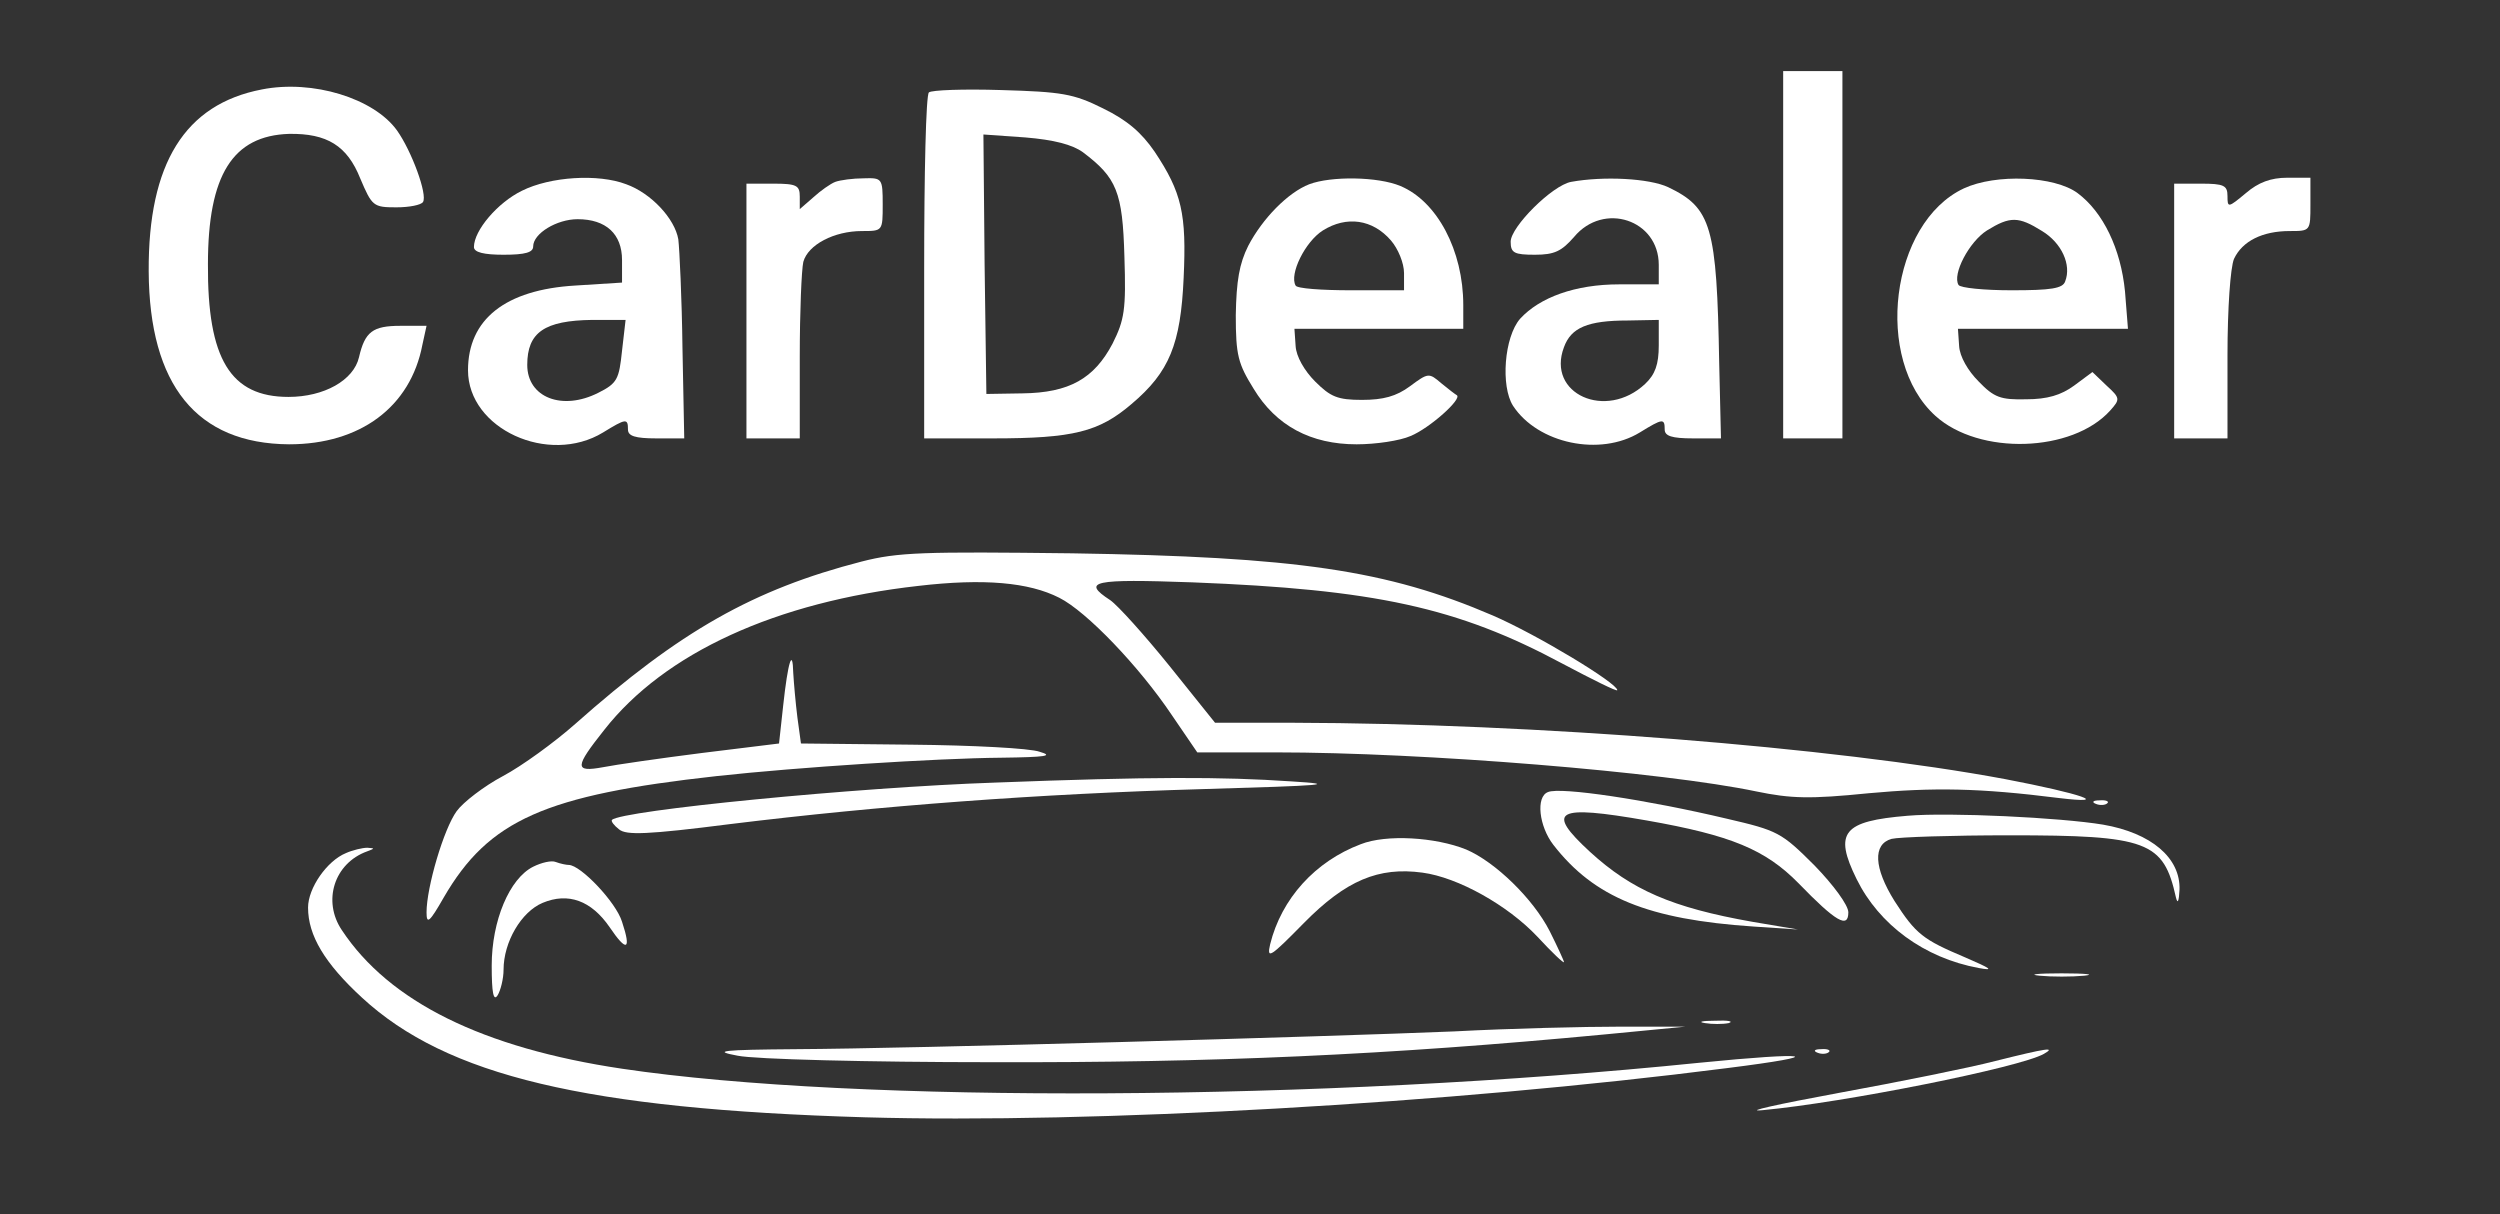 <?xml version="1.0" standalone="no"?>
<!DOCTYPE svg PUBLIC "-//W3C//DTD SVG 20010904//EN"
 "http://www.w3.org/TR/2001/REC-SVG-20010904/DTD/svg10.dtd">
<svg version="1.0" xmlns="http://www.w3.org/2000/svg"
 width="422pt" height="205pt" viewBox="0 0 422 205"
 preserveAspectRatio="xMidYMid meet">

<rect x="0" y="0" width="422" height="205" fill="#333333" stroke="none"/>

<g transform="translate(0,205) scale(0.1,-0.1)"
fill="#fff" stroke="none">
<path d="M3010 1620 l0 -310 50 0 50 0 0 310 0 310 -50 0 -50 0 0 -310z"/>
<path d="M442 1899 c-130 -25 -192 -125 -191 -307 1 -192 81 -291 237 -292
120 0 205 63 225 168 l7 32 -44 0 c-47 0 -60 -10 -70 -53 -9 -39 -59 -67 -119
-67 -98 0 -137 64 -136 224 0 151 42 217 137 220 64 1 98 -20 120 -75 20 -47
22 -49 61 -49 22 0 42 4 45 9 8 12 -19 86 -44 121 -39 54 -142 86 -228 69z"/>
<path d="M1568 1894 c-5 -4 -8 -137 -8 -296 l0 -288 116 0 c136 0 179 11 234
58 64 54 83 101 88 213 5 108 -3 144 -49 213 -22 32 -46 53 -87 73 -50 25 -70
28 -172 31 -63 2 -118 0 -122 -4z m260 -101 c57 -43 67 -67 70 -176 3 -90 0
-107 -20 -147 -31 -59 -73 -83 -152 -84 l-61 -1 -3 219 -2 219 71 -5 c48 -4
79 -12 97 -25z"/>
<path d="M881 1728 c-41 -20 -81 -67 -81 -95 0 -9 17 -13 50 -13 37 0 50 4 50
14 0 22 40 46 75 46 48 0 75 -25 75 -69 l0 -38 -79 -5 c-118 -7 -181 -57 -181
-143 0 -99 136 -161 228 -105 39 24 42 24 42 5 0 -11 12 -15 48 -15 l47 0 -3
153 c-1 83 -5 166 -7 183 -6 35 -46 78 -88 93 -47 18 -128 13 -176 -11z m169
-270 c-5 -48 -8 -55 -40 -71 -61 -31 -120 -8 -120 47 0 55 29 75 110 76 l56 0
-6 -52z"/>
<path d="M1410 1743 c-8 -3 -25 -15 -37 -26 l-23 -20 0 21 c0 19 -5 22 -45 22
l-45 0 0 -215 0 -215 45 0 45 0 0 138 c0 75 3 147 6 160 8 29 52 52 99 52 35
0 35 0 35 45 0 44 -1 45 -32 44 -18 0 -40 -3 -48 -6z"/>
<path d="M2210 1739 c-36 -14 -79 -58 -103 -104 -15 -30 -20 -59 -21 -117 0
-68 4 -82 30 -124 38 -63 97 -94 174 -94 32 0 73 6 91 14 32 13 88 63 78 69
-2 1 -14 10 -26 20 -21 18 -22 18 -53 -5 -23 -17 -45 -23 -81 -23 -41 0 -53 5
-79 31 -18 18 -32 42 -33 60 l-2 29 143 0 142 0 0 40 c0 92 -44 175 -106 201
-38 16 -117 17 -154 3z m138 -95 c12 -14 22 -38 22 -55 l0 -29 -89 0 c-50 0
-92 3 -94 8 -11 19 16 74 46 93 40 25 84 19 115 -17z"/>
<path d="M2652 1743 c-32 -6 -102 -76 -102 -101 0 -19 6 -22 41 -22 33 0 45 6
66 30 50 60 143 29 143 -47 l0 -33 -67 0 c-74 0 -134 -22 -167 -58 -27 -31
-33 -114 -12 -147 42 -64 147 -86 214 -45 39 24 42 24 42 5 0 -11 12 -15 48
-15 l47 0 -3 127 c-4 231 -13 262 -86 297 -32 15 -109 19 -164 9z m148 -276
c0 -32 -6 -49 -23 -65 -66 -62 -167 -17 -137 62 12 33 40 45 108 45 l52 1 0
-43z"/>
<path d="M3315 1732 c-124 -58 -153 -289 -48 -384 74 -67 231 -62 295 9 17 19
17 21 -6 42 l-24 23 -31 -23 c-22 -16 -45 -23 -81 -23 -43 -1 -54 3 -80 30
-18 18 -32 42 -33 60 l-2 29 144 0 143 0 -5 63 c-7 72 -37 134 -80 166 -39 29
-138 33 -192 8z m132 -72 c33 -20 50 -57 39 -85 -4 -12 -24 -15 -90 -15 -47 0
-87 4 -90 9 -11 18 18 73 48 92 39 24 53 24 93 -1z"/>
<path d="M3791 1724 c-30 -25 -31 -25 -31 -5 0 18 -6 21 -45 21 l-45 0 0 -215
0 -215 45 0 45 0 0 140 c0 80 5 149 11 163 14 30 48 47 94 47 35 0 35 0 35 45
l0 45 -39 0 c-28 0 -49 -8 -70 -26z"/>
<path d="M1454 1102 c-182 -47 -306 -117 -483 -274 -35 -31 -90 -71 -122 -88
-32 -17 -67 -44 -78 -59 -22 -30 -51 -129 -51 -171 0 -21 5 -17 29 25 76 131
171 173 461 205 137 15 370 30 480 31 76 1 89 3 65 10 -16 6 -114 11 -216 12
l-187 2 -6 44 c-3 24 -6 58 -7 75 -1 44 -9 19 -17 -55 l-7 -64 -130 -16 c-71
-9 -147 -20 -167 -24 -49 -9 -48 0 2 63 102 130 290 216 530 243 111 13 187 6
238 -20 46 -23 135 -116 190 -198 l43 -63 132 0 c251 0 655 -33 812 -66 58
-12 90 -13 189 -3 110 10 186 9 321 -8 91 -11 40 7 -91 32 -290 54 -794 94
-1201 95 l-132 0 -77 96 c-42 52 -87 102 -100 111 -49 32 -29 36 139 30 307
-12 447 -42 624 -137 51 -27 93 -48 93 -45 0 12 -136 94 -210 126 -179 77
-332 99 -710 105 -251 3 -294 2 -356 -14z"/>
<path d="M1680 729 c-235 -8 -631 -47 -647 -63 -2 -2 3 -9 12 -16 12 -10 47
-9 188 9 252 31 520 51 797 59 208 6 231 8 150 13 -118 8 -238 8 -500 -2z"/>
<path d="M2613 713 c-21 -8 -15 -58 9 -89 69 -89 160 -126 338 -138 l75 -5
-77 13 c-136 24 -204 54 -274 118 -76 70 -58 80 96 53 142 -25 200 -49 256
-106 63 -65 84 -77 84 -49 0 12 -25 46 -57 79 -56 56 -62 59 -148 79 -135 32
-281 54 -302 45z"/>
<path d="M3538 693 c7 -3 16 -2 19 1 4 3 -2 6 -13 5 -11 0 -14 -3 -6 -6z"/>
<path d="M3220 673 c-109 -9 -125 -28 -86 -107 38 -77 114 -133 206 -150 27
-5 21 -1 -23 18 -71 30 -83 39 -119 95 -35 56 -37 96 -5 105 12 3 102 6 199 6
233 0 260 -10 281 -105 3 -12 5 -6 6 13 2 54 -48 96 -129 110 -72 12 -260 21
-330 15z"/>
<path d="M2297 625 c-77 -29 -134 -92 -153 -169 -6 -26 0 -22 57 36 71 72 126
95 200 85 60 -8 144 -55 194 -108 25 -27 45 -46 45 -43 0 2 -11 26 -24 52 -28
55 -92 117 -141 138 -52 21 -135 26 -178 9z"/>
<path d="M584 610 c-32 -13 -64 -59 -64 -92 0 -47 28 -94 91 -152 143 -132
378 -188 849 -202 385 -11 987 23 1455 83 175 22 143 28 -47 9 -637 -65 -1422
-69 -1818 -10 -235 35 -393 113 -473 234 -33 49 -13 113 43 133 13 5 13 5 0 6
-8 0 -25 -4 -36 -9z"/>
<path d="M900 587 c-40 -20 -70 -91 -70 -167 0 -46 3 -61 10 -50 5 8 10 28 10
43 0 47 30 98 66 113 43 18 82 4 113 -41 29 -43 37 -39 21 9 -10 33 -70 96
-90 96 -4 0 -14 2 -22 5 -7 3 -24 -1 -38 -8z"/>
<path d="M3443 403 c20 -2 54 -2 75 0 20 2 3 4 -38 4 -41 0 -58 -2 -37 -4z"/>
<path d="M2878 323 c12 -2 30 -2 40 0 9 3 -1 5 -23 4 -22 0 -30 -2 -17 -4z"/>
<path d="M2455 309 c-218 -9 -917 -29 -1111 -30 -127 -1 -142 -3 -99 -11 28
-6 221 -11 430 -11 373 -1 666 12 1035 47 l135 13 -110 0 c-60 0 -186 -3 -280
-8z"/>
<path d="M3068 273 c7 -3 16 -2 19 1 4 3 -2 6 -13 5 -11 0 -14 -3 -6 -6z"/>
<path d="M3368 259 c-42 -11 -161 -35 -265 -54 -103 -19 -161 -32 -128 -29
139 13 434 72 475 95 21 12 6 10 -82 -12z"/>
</g>
</svg>
